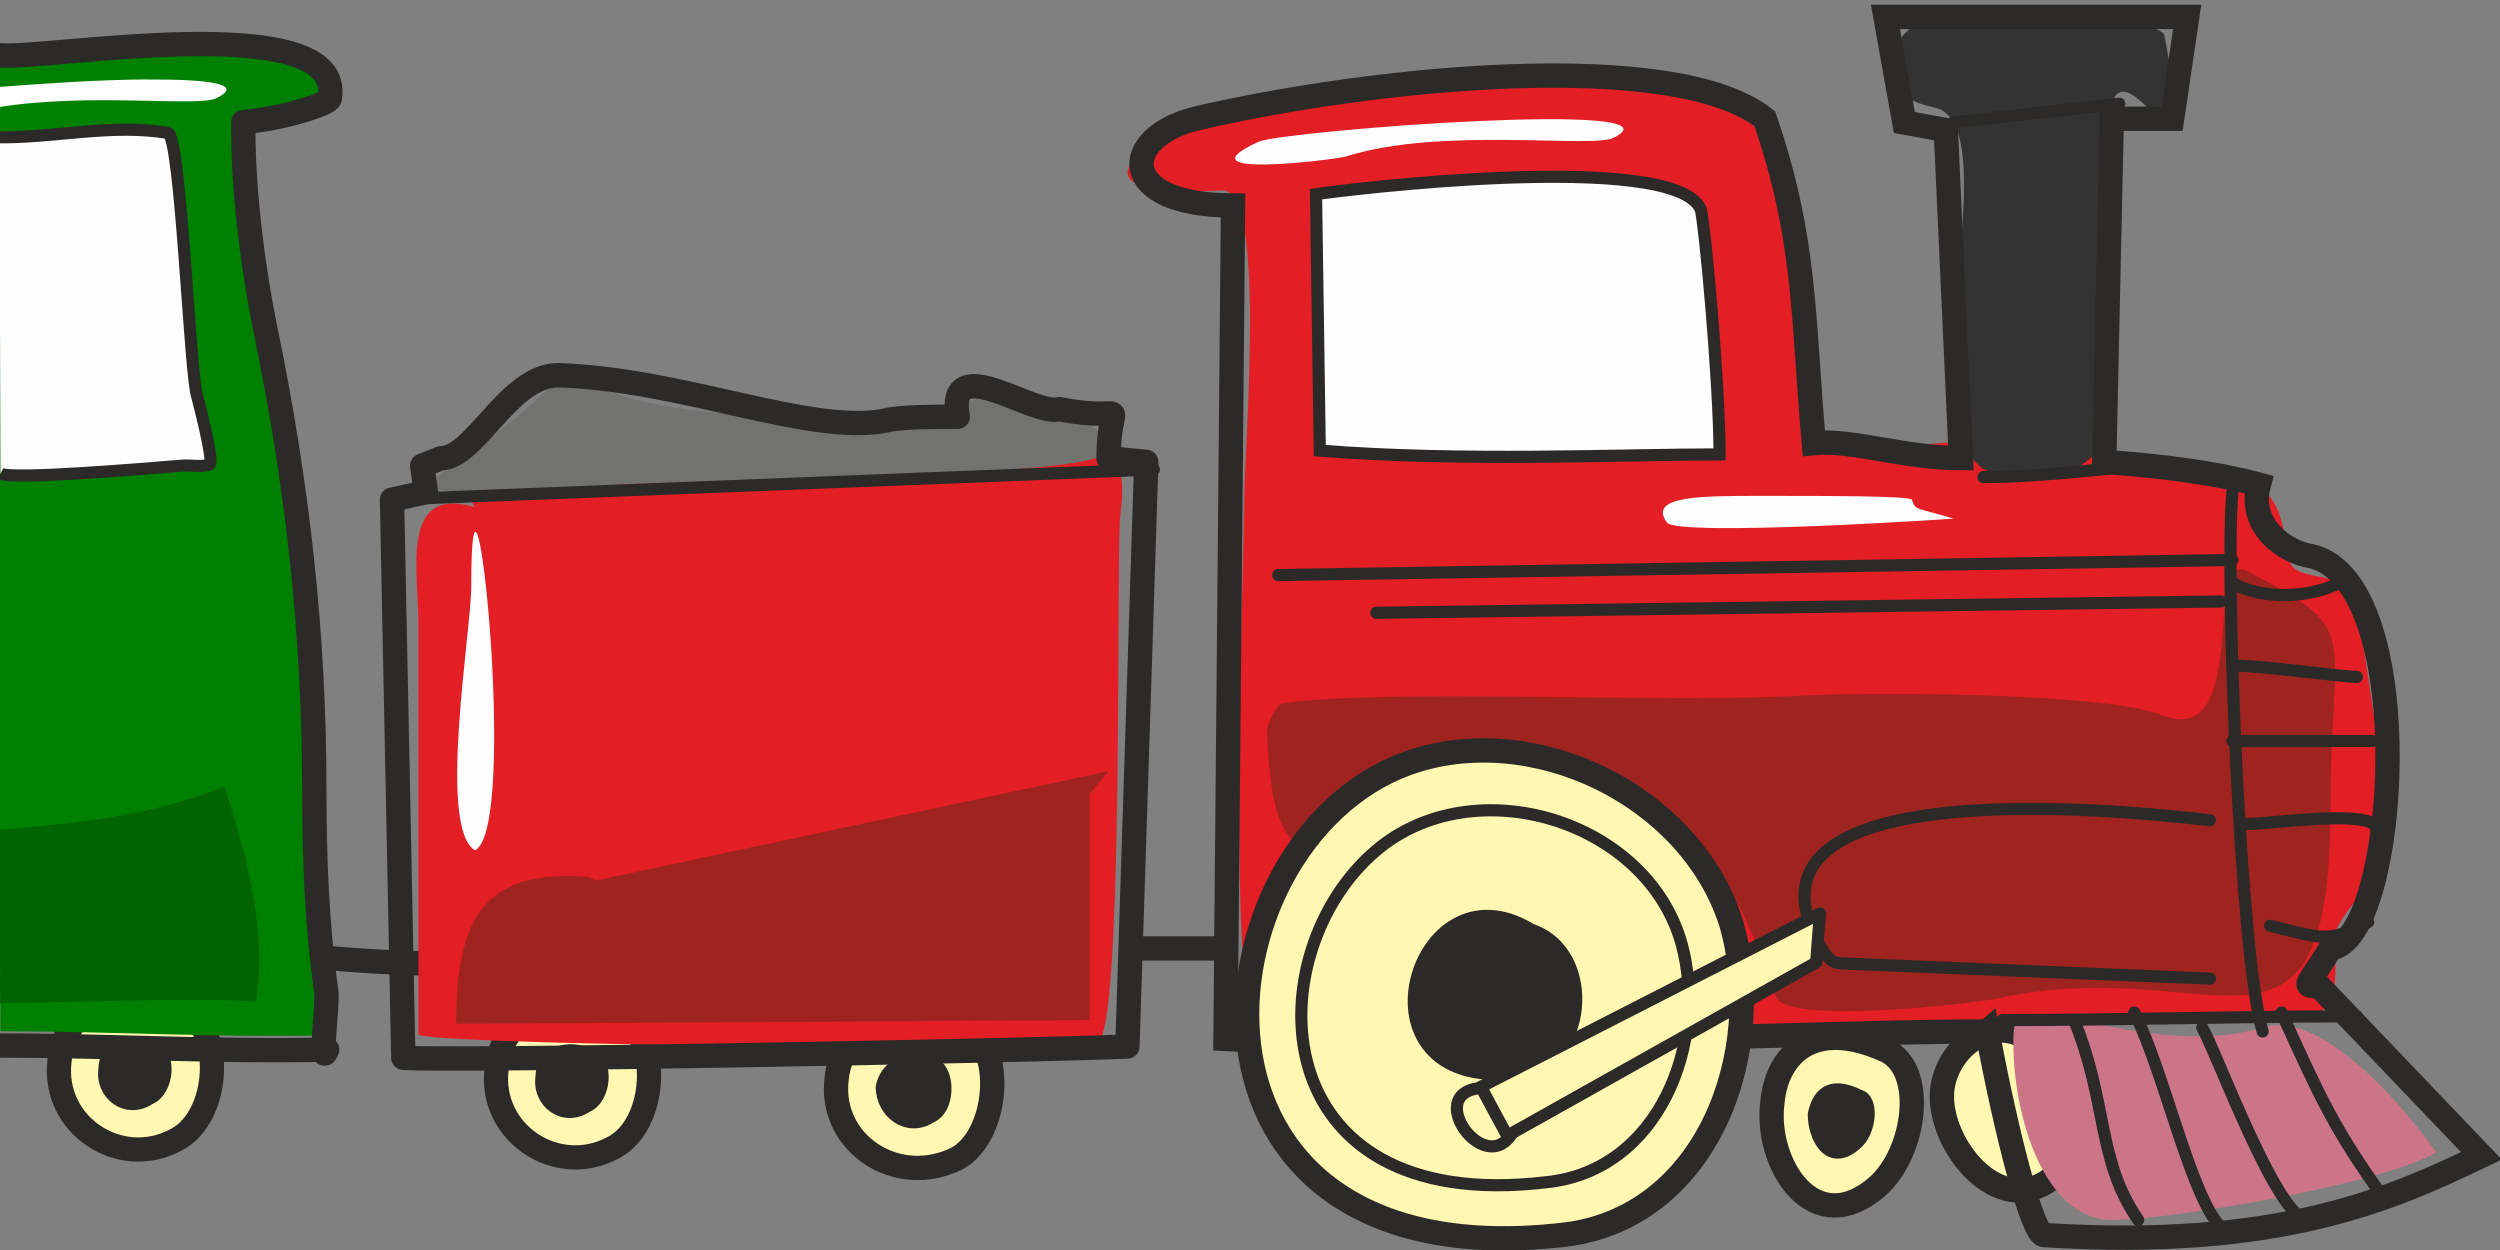 <?xml version="1.0" encoding="UTF-8" standalone="no"?>
<svg
   xmlns:dc="http://purl.org/dc/elements/1.1/"
   xmlns:cc="http://creativecommons.org/ns#"
   xmlns:rdf="http://www.w3.org/1999/02/22-rdf-syntax-ns#"
   xmlns:svg="http://www.w3.org/2000/svg"
   xmlns="http://www.w3.org/2000/svg"
   xmlns:sodipodi="http://sodipodi.sourceforge.net/DTD/sodipodi-0.dtd"
   xmlns:inkscape="http://www.inkscape.org/namespaces/inkscape"
   sodipodi:docname="2020-PT-06_taskbody2.svg"
   inkscape:version="1.0 (4035a4fb49, 2020-05-01)"
   id="svg3185"
   version="1.1"
   viewBox="0 0 26 13"
   height="13mm"
   width="26mm">
  <rect x="0" y="0" width="26" height="13" fill="#808080" stroke="none"/>
  <defs
     id="defs3179" />
  <sodipodi:namedview
     fit-margin-bottom="0"
     fit-margin-right="0"
     fit-margin-left="0"
     fit-margin-top="0"
     showgrid="false"
     inkscape:document-rotation="0"
     inkscape:current-layer="layer1"
     inkscape:document-units="mm"
     inkscape:cy="560"
     inkscape:cx="400"
     inkscape:zoom="0.35"
     inkscape:pageshadow="2"
     inkscape:pageopacity="0.0"
     borderopacity="1.0"
     bordercolor="#666666"
     pagecolor="#ffffff"
     id="base" />
  <g
     transform="translate(0,-26.07)"
     id="layer1"
     inkscape:groupmode="layer"
     inkscape:label="Ebene 1">
    <path
       style="fill:none;stroke:#2b2a29;stroke-width:0.253;stroke-linecap:round;stroke-linejoin:round;stroke-opacity:1;font-variation-settings:normal;opacity:1;vector-effect:none;fill-opacity:1;stroke-miterlimit:4;stroke-dasharray:none;stroke-dashoffset:0;stop-color:#000000;stop-opacity:1"
       d="M 4.794,36.096 C 4.088,36.095 2.999,36.036 2.486,35.88"
       id="path2357" />
    <g
       style="clip-rule:evenodd;fill-rule:evenodd;image-rendering:optimizeQuality;shape-rendering:geometricPrecision;text-rendering:geometricPrecision"
       id="g3777"
       transform="matrix(0.039,0,0,0.039,3.955,25.021)">
      <path
         id="path3773"
         d="m 62,333 c 12,-6 13,-30 2,-35 -20,-9 -32,2 -33,14 -2,17 16,29 31,21 z"
         class="fil0 str0"
         inkscape:connector-curvature="0"
         style="fill:#fff7b2;stroke:#2b2a29;stroke-width:6.45;stroke-linecap:round;stroke-linejoin:round" />
      <path
         id="path3775"
         d="m 55,322 c 5,-2 6,-12 1,-14 -8,-3 -13,1 -13,6 -1,7 6,12 12,8 z"
         class="fil1 str1"
         inkscape:connector-curvature="0"
         style="fill:#2b2a29;stroke:#2b2a29;stroke-width:3.225;stroke-linecap:round;stroke-linejoin:round" />
      <path
         style="clip-rule:evenodd;fill:#fff7b2;fill-rule:evenodd;stroke:#2b2a29;stroke-width:6.45;stroke-linecap:round;stroke-linejoin:round;image-rendering:optimizeQuality;shape-rendering:geometricPrecision;text-rendering:geometricPrecision"
         inkscape:connector-curvature="0"
         class="fil0 str0"
         d="m -54.548,330.896 c 12,-6 13,-30 2,-35 -20,-9 -32,2 -33,14 -2,17 16,29 31,21 z"
         id="path3773-6" />
      <path
         style="clip-rule:evenodd;fill:#2b2a29;fill-rule:evenodd;stroke:#2b2a29;stroke-width:3.225;stroke-linecap:round;stroke-linejoin:round;image-rendering:optimizeQuality;shape-rendering:geometricPrecision;text-rendering:geometricPrecision"
         inkscape:connector-curvature="0"
         class="fil1 str1"
         d="m -61.548,319.896 c 5,-2 6,-12 1,-14 -8,-3 -13,1 -13,6 -1,7 6,12 12,8 z"
         id="path3775-9" />
    </g>
    <path
       id="path2151-4"
       style="font-variation-settings:normal;opacity:1;vector-effect:none;fill:#008000;fill-opacity:1;stroke:none;stroke-width:0.253;stroke-linecap:round;stroke-linejoin:round;stroke-miterlimit:4;stroke-dasharray:none;stroke-dashoffset:0;stroke-opacity:1;stop-color:#000000;stop-opacity:1"
       d="m 2.201,26.529 c -0.923,-0.019 -1.989,0.149 -2.218,0.114 l 0.022,10.152 c 1.15,0 2.213,0.067 3.378,0.043 -0.026,-0.128 0.011,-0.343 0.011,-0.457 0,-0.699 -0.124,-1.389 -0.124,-2.086 0,-1.633 -0.175,-3.178 -0.502,-4.768 C 2.613,28.782 2.522,27.962 2.531,27.341 2.943,27.305 3.418,27.151 3.429,27.096 3.505,26.672 2.919,26.544 2.201,26.529 Z m 1.182,10.309 c 0.007,0.032 0.018,0.043 0.039,0 -0.013,2.65e-4 -0.026,-2.65e-4 -0.039,0 z"
       sodipodi:nodetypes="ccccssscsscccc" />
    <g
       id="g5863"
       transform="matrix(0.353,0,0,0.353,-2.586,-52.316)">
      <g
         transform="matrix(0.111,0,0,0.111,18.542,219.222)"
         id="g3771"
         style="clip-rule:evenodd;fill-rule:evenodd;image-rendering:optimizeQuality;shape-rendering:geometricPrecision;text-rendering:geometricPrecision">
        <path
           style="fill:#fff7b2;stroke:#2b2a29;stroke-width:6.45;stroke-linecap:round;stroke-linejoin:round"
           inkscape:connector-curvature="0"
           class="fil0 str0"
           d="m 153,333 c 11,-6 13,-30 2,-35 -20,-9 -33,2 -34,14 -2,17 16,29 32,21 z"
           id="path3767" />
        <path
           style="fill:#2b2a29;stroke:#2b2a29;stroke-width:3.225;stroke-linecap:round;stroke-linejoin:round"
           inkscape:connector-curvature="0"
           class="fil1 str1"
           d="m 146,322 c 5,-2 5,-12 1,-14 -8,-3 -13,1 -14,6 0,7 7,12 13,8 z"
           id="path3769" />
      </g>
      <path
         style="clip-rule:evenodd;fill:#e31e24;fill-rule:evenodd;stroke-width:0.111;image-rendering:optimizeQuality;shape-rendering:geometricPrecision;text-rendering:geometricPrecision"
         inkscape:connector-curvature="0"
         class="fil2"
         d="m 19.654,252.555 c 1.667,0.333 18.555,0.444 20,0.222 0.778,-0.222 0.556,-13.444 0.667,-15.444 0.333,-2.556 -0.556,-1.778 -3.556,-1.667 -2.667,0.111 -4.222,0.333 -7.111,0.333 -1.111,0 -4.111,0.333 -6,0.333 -0.556,0 -2.889,0 -2.333,0.667 -2.222,-0.667 -1.667,1.889 -1.667,3.444 z"
         id="path3779" />
      <path
         style="clip-rule:evenodd;fill:#9f2420;fill-rule:evenodd;stroke-width:0.111;image-rendering:optimizeQuality;shape-rendering:geometricPrecision;text-rendering:geometricPrecision"
         inkscape:connector-curvature="0"
         class="fil3"
         d="m 20.765,252.221 c 0,-3.222 0.889,-4.555 3.889,-4.333 l 0.222,0.111 15.111,-3.222 -0.556,0.667 v 6.667 z"
         id="path3781" />
      <path
         style="clip-rule:evenodd;fill:#e31e24;fill-rule:evenodd;stroke-width:0.111;image-rendering:optimizeQuality;shape-rendering:geometricPrecision;text-rendering:geometricPrecision"
         inkscape:connector-curvature="0"
         class="fil2"
         d="m 43.32,227.666 c 1.333,-0.111 0.667,7.555 0.667,9 0,1.778 -0.556,15.555 0.444,15.889 3.889,1.111 9.444,-2.111 14.222,0.111 0.111,0 10.778,-0.667 11.889,-0.667 5,0 5.778,0.778 5.555,-2.111 -0.111,-1 1.778,-1.889 1.556,-3.667 0,-0.556 -0.667,-5.111 -0.889,-6.222 -0.222,-1.333 -1.778,-0.667 -2,-1.444 -0.444,-2.778 -0.444,-2.556 -8.778,-3.444 -2.444,-0.222 -4.111,0.778 -5,0 -0.556,-0.556 -0.667,-2.222 -0.889,-4.667 -0.222,-2 -0.111,-3.444 -0.889,-4.444 -2.111,-2.667 -6.778,-1.111 -12.222,-1.222 -0.111,0 -2.333,0.222 -4,0.778 -2.444,0.889 -4.111,2.333 0.333,2.111 z"
         id="path3783" />
      <path
         style="clip-rule:evenodd;fill:#9f2420;fill-rule:evenodd;stroke-width:0.111;image-rendering:optimizeQuality;shape-rendering:geometricPrecision;text-rendering:geometricPrecision"
         inkscape:connector-curvature="0"
         class="fil3"
         d="m 45.098,242.777 c 3.111,-0.444 11.222,0 15.222,-0.222 1.889,-0.111 8.889,-0.111 10.667,0.556 2.667,1.111 1.222,-4.889 2.556,-4.222 3.444,1.778 2.444,1.667 2.444,6.889 0,8.667 -3.333,4.333 -9.667,5.667 -1,0.222 -6.333,0.778 -6.667,0 -1,-2.778 -1.778,-5.111 -5,-5.333 -7.444,-0.556 -9.778,4 -10,-2.556 0,-0.111 0.222,-0.667 0.444,-0.778 z"
         id="path3785" />
      <path
         style="clip-rule:evenodd;fill:#fff7b2;fill-rule:evenodd;stroke:#2b2a29;stroke-width:0.717;stroke-linecap:round;stroke-linejoin:round;image-rendering:optimizeQuality;shape-rendering:geometricPrecision;text-rendering:geometricPrecision"
         inkscape:connector-curvature="0"
         class="fil0 str0"
         d="m 62.653,256.999 c 1.111,-1 1.444,-3.444 0.222,-4 -2.222,-1 -3.222,0.222 -3.333,1.556 -0.222,1.778 1.222,4.111 3.111,2.444 z"
         id="path3787" />
      <path
         style="clip-rule:evenodd;fill:#2b2a29;fill-rule:evenodd;stroke:#2b2a29;stroke-width:0.358;stroke-linecap:round;stroke-linejoin:round;image-rendering:optimizeQuality;shape-rendering:geometricPrecision;text-rendering:geometricPrecision"
         inkscape:connector-curvature="0"
         class="fil1 str1"
         d="m 61.986,255.777 c 0.444,-0.333 0.556,-1.333 0.111,-1.444 -0.889,-0.444 -1.222,0 -1.333,0.556 0,0.667 0.444,1.556 1.222,0.889 z"
         id="path3789" />
      <path
         style="clip-rule:evenodd;fill:#fff7b2;fill-rule:evenodd;stroke:#2b2a29;stroke-width:0.717;stroke-linecap:round;stroke-linejoin:round;image-rendering:optimizeQuality;shape-rendering:geometricPrecision;text-rendering:geometricPrecision"
         inkscape:connector-curvature="0"
         class="fil0 str0"
         d="m 67.653,253.221 c -1.222,-1.667 -3,-0.444 -3.111,1 -0.111,1.556 1.667,3.778 3.222,2.556 0.778,-0.556 0.333,-3 -0.111,-3.556 z"
         id="path3791" />
      <path
         style="clip-rule:evenodd;fill:#cc7588;fill-rule:evenodd;stroke-width:0.111;image-rendering:optimizeQuality;shape-rendering:geometricPrecision;text-rendering:geometricPrecision"
         inkscape:connector-curvature="0"
         class="fil4"
         d="m 66.653,252.444 c -0.111,2.111 0.778,5.555 2.889,5.555 1.778,0 8.222,-1.111 9.555,-2 0,0 -3,-4.333 -5.111,-3.667 -3.444,1 -7.222,-1.333 -7.333,0.111 z"
         id="path3793" />
      <path
         style="clip-rule:evenodd;fill:#333333;fill-rule:evenodd;stroke-width:0.111;image-rendering:optimizeQuality;shape-rendering:geometricPrecision;text-rendering:geometricPrecision"
         inkscape:connector-curvature="0"
         class="fil0"
         d="m 65.986,222.333 c -2.444,-0.556 -4.444,2.333 -1.667,2.889 2.444,0.556 -1.442,10.77 2.222,10.889 4.807,0.156 2.416,-3.505 2.889,-10.333 0.234,-3.378 2.779,3.224 1.667,-2.667 -0.111,-0.556 -4.667,-0.778 -5.111,-0.778 z"
         id="path3795"
         sodipodi:nodetypes="ccsscc" />
      <path
         style="clip-rule:evenodd;fill:none;fill-rule:evenodd;stroke:#2b2a29;stroke-width:0.717;image-rendering:optimizeQuality;shape-rendering:geometricPrecision;text-rendering:geometricPrecision"
         inkscape:connector-curvature="0"
         class="fil5 str2"
         d="m 65.875,252.444 c -4.778,0 -15.889,0.556 -22.444,0.222 l 0.222,-24.555 c -3.444,0 -3.333,-2 -1.111,-2.556 5.222,-1.222 14.111,-2.111 16.778,0 1.222,3.556 1.111,5.778 1.444,9.555 1.111,-0.111 2.667,0.444 4.333,0.444 l -0.444,-9.666 -1.222,-0.222 -0.556,-3.111 h 8.889 l -0.444,3 h -1.778 l -0.222,10.111 c 1.667,0.111 3.333,0.333 4.555,0.667 -0.333,1.222 0.778,2 1.556,2.111 3.222,0.778 2.556,11.333 0.556,11.555 -0.667,1.111 -0.889,1.111 -0.333,1.111 l 4.778,5 c -2.556,1.222 -5.889,2.778 -12.889,2.333 -0.333,0 -1.111,-3 -1.667,-6 z"
         id="path3797"
         sodipodi:nodetypes="ccccccccccccccccccccc" />
      <path
         style="clip-rule:evenodd;fill:#fefefe;fill-rule:evenodd;stroke:#2b2a29;stroke-width:0.358;image-rendering:optimizeQuality;shape-rendering:geometricPrecision;text-rendering:geometricPrecision"
         inkscape:connector-curvature="0"
         class="fil6 str3"
         d="m 46.209,235.333 c 4.222,0.333 8.889,0.111 11.778,0.111 0,-2.111 -0.444,-6.889 -0.556,-7.222 -0.778,-1.778 -10.667,-0.556 -11.333,-0.444 z"
         id="path3799" />
      <path
         style="clip-rule:evenodd;fill:none;fill-rule:evenodd;stroke:#2b2a29;stroke-width:0.358;stroke-linecap:round;stroke-linejoin:round;image-rendering:optimizeQuality;shape-rendering:geometricPrecision;text-rendering:geometricPrecision"
         inkscape:connector-curvature="0"
         class="fil5 str1"
         d="m 65.764,236.111 c 2,0 3.889,-0.333 5.222,-0.333"
         id="path3801" />
      <path
         style="clip-rule:evenodd;fill:none;fill-rule:evenodd;stroke:#2b2a29;stroke-width:0.358;stroke-linecap:round;stroke-linejoin:round;image-rendering:optimizeQuality;shape-rendering:geometricPrecision;text-rendering:geometricPrecision"
         inkscape:connector-curvature="0"
         class="fil5 str1"
         d="m 73.097,236.555 c -0.222,2.333 0.222,13.666 0.889,15.889"
         id="path3803" />
      <path
         style="clip-rule:evenodd;fill:none;fill-rule:evenodd;stroke:#2b2a29;stroke-width:0.358;stroke-linecap:round;stroke-linejoin:round;image-rendering:optimizeQuality;shape-rendering:geometricPrecision;text-rendering:geometricPrecision"
         inkscape:connector-curvature="0"
         class="fil5 str1"
         d="m 66.32,252.11 c 3.556,0 6.889,-0.111 10.444,-0.111"
         id="path3805" />
      <path
         style="clip-rule:evenodd;fill:none;fill-rule:evenodd;stroke:#2b2a29;stroke-width:0.358;stroke-linecap:round;stroke-linejoin:round;image-rendering:optimizeQuality;shape-rendering:geometricPrecision;text-rendering:geometricPrecision"
         inkscape:connector-curvature="0"
         class="fil5 str1"
         d="m 68.431,252.11 c 1,2.444 0.667,4.111 1.889,5.889"
         id="path3807" />
      <path
         style="clip-rule:evenodd;fill:none;fill-rule:evenodd;stroke:#2b2a29;stroke-width:0.358;stroke-linecap:round;stroke-linejoin:round;image-rendering:optimizeQuality;shape-rendering:geometricPrecision;text-rendering:geometricPrecision"
         inkscape:connector-curvature="0"
         class="fil5 str1"
         d="m 70.208,251.888 c 0.889,1.778 1.667,5.444 2.556,6.333"
         id="path3809" />
      <path
         style="clip-rule:evenodd;fill:none;fill-rule:evenodd;stroke:#2b2a29;stroke-width:0.358;stroke-linecap:round;stroke-linejoin:round;image-rendering:optimizeQuality;shape-rendering:geometricPrecision;text-rendering:geometricPrecision"
         inkscape:connector-curvature="0"
         class="fil5 str1"
         d="m 72.208,252.333 c 0.444,0.778 2.222,5.667 3.111,5.667"
         id="path3811" />
      <path
         style="clip-rule:evenodd;fill:none;fill-rule:evenodd;stroke:#2b2a29;stroke-width:0.358;stroke-linecap:round;stroke-linejoin:round;image-rendering:optimizeQuality;shape-rendering:geometricPrecision;text-rendering:geometricPrecision"
         inkscape:connector-curvature="0"
         class="fil5 str1"
         d="m 74.542,251.888 c 1.111,2.444 1.556,3.444 3,5.444"
         id="path3813" />
      <path
         style="clip-rule:evenodd;fill:#fff7b2;fill-rule:evenodd;stroke:#2b2a29;stroke-width:0.717;stroke-linecap:round;stroke-linejoin:round;image-rendering:optimizeQuality;shape-rendering:geometricPrecision;text-rendering:geometricPrecision"
         inkscape:connector-curvature="0"
         class="fil0 str0"
         d="m 48.764,244.555 c -6.333,2.333 -7.555,15.222 4.555,13.889 4.333,-0.444 6.111,-5.444 5,-9.222 -1.222,-3.778 -5.889,-6 -9.555,-4.667 z"
         id="path3815" />
      <path
         style="clip-rule:evenodd;fill:#fff7b2;fill-rule:evenodd;stroke:#2b2a29;stroke-width:0.358;stroke-linecap:round;stroke-linejoin:round;image-rendering:optimizeQuality;shape-rendering:geometricPrecision;text-rendering:geometricPrecision"
         inkscape:connector-curvature="0"
         class="fil0 str1"
         d="m 47.875,247.11 c -3.556,3 -3.444,10.778 5,9.778 3.333,-0.333 4.778,-4.111 4,-7 -1,-3.667 -6.111,-5.222 -9,-2.778 z"
         id="path3817" />
      <path
         style="clip-rule:evenodd;fill:#2b2a29;fill-rule:evenodd;stroke:#2b2a29;stroke-width:0.358;stroke-linecap:round;stroke-linejoin:round;image-rendering:optimizeQuality;shape-rendering:geometricPrecision;text-rendering:geometricPrecision"
         inkscape:connector-curvature="0"
         class="fil1 str1"
         d="m 52.431,249.444 c -3.444,-2.111 -5.444,4.778 -0.444,4.222 2.111,-0.111 2.444,-3.555 0.444,-4.222 z"
         id="path3819" />
      <path
         style="clip-rule:evenodd;fill:none;fill-rule:evenodd;stroke:#2b2a29;stroke-width:0.358;stroke-linecap:round;stroke-linejoin:round;image-rendering:optimizeQuality;shape-rendering:geometricPrecision;text-rendering:geometricPrecision"
         inkscape:connector-curvature="0"
         class="fil5 str1"
         d="m 51.209,254.11 c -2.222,-0.111 0,3 0.778,1.111"
         id="path3821" />
      <path
         style="clip-rule:evenodd;fill:none;fill-rule:evenodd;stroke:#2b2a29;stroke-width:0.358;stroke-linecap:round;stroke-linejoin:round;image-rendering:optimizeQuality;shape-rendering:geometricPrecision;text-rendering:geometricPrecision"
         inkscape:connector-curvature="0"
         class="fil5 str1"
         d="m 72.431,246.222 c -0.222,0 -14.778,-2 -11.444,3.778 0.222,0.333 0.333,0.444 0.667,0.444 l 10.778,0.444"
         id="path3823" />
      <polygon
         transform="matrix(0.111,0,0,0.111,18.542,219.222)"
         style="clip-rule:evenodd;fill:#fff7b2;fill-rule:evenodd;stroke:#2b2a29;stroke-width:3.225;stroke-linecap:round;stroke-linejoin:round;image-rendering:optimizeQuality;shape-rendering:geometricPrecision;text-rendering:geometricPrecision"
         class="fil0 str1"
         points="292,314 299,327 381,281 382,268 "
         id="polygon3825" />
      <path
         style="clip-rule:evenodd;fill:none;fill-rule:evenodd;stroke:#2b2a29;stroke-width:0.358;stroke-linecap:round;stroke-linejoin:round;image-rendering:optimizeQuality;shape-rendering:geometricPrecision;text-rendering:geometricPrecision"
         inkscape:connector-curvature="0"
         class="fil5 str1"
         d="m 73.097,239.222 c 0.889,0.556 2.556,0.444 3.333,-0.111"
         id="path3827" />
      <path
         style="clip-rule:evenodd;fill:none;fill-rule:evenodd;stroke:#2b2a29;stroke-width:0.358;stroke-linecap:round;stroke-linejoin:round;image-rendering:optimizeQuality;shape-rendering:geometricPrecision;text-rendering:geometricPrecision"
         inkscape:connector-curvature="0"
         class="fil5 str1"
         d="m 73.097,241.666 c 0.889,0 3.222,0.333 3.667,0.333"
         id="path3829" />
      <path
         style="clip-rule:evenodd;fill:none;fill-rule:evenodd;stroke:#2b2a29;stroke-width:0.358;stroke-linecap:round;stroke-linejoin:round;image-rendering:optimizeQuality;shape-rendering:geometricPrecision;text-rendering:geometricPrecision"
         inkscape:connector-curvature="0"
         class="fil5 str1"
         d="m 73.097,243.888 c 1.444,0 2.778,0 4.111,0"
         id="path3831" />
      <path
         style="clip-rule:evenodd;fill:none;fill-rule:evenodd;stroke:#2b2a29;stroke-width:0.358;stroke-linecap:round;stroke-linejoin:round;image-rendering:optimizeQuality;shape-rendering:geometricPrecision;text-rendering:geometricPrecision"
         inkscape:connector-curvature="0"
         class="fil5 str1"
         d="m 73.542,246.333 c 0.667,0 3.667,-0.444 3.778,0.111"
         id="path3833" />
      <path
         style="clip-rule:evenodd;fill:none;fill-rule:evenodd;stroke:#2b2a29;stroke-width:0.358;stroke-linecap:round;stroke-linejoin:round;image-rendering:optimizeQuality;shape-rendering:geometricPrecision;text-rendering:geometricPrecision"
         inkscape:connector-curvature="0"
         class="fil5 str1"
         d="m 74.208,249.333 c 1.444,0.333 1.667,0.556 2.889,-0.111"
         id="path3835" />
      <line
         style="clip-rule:evenodd;fill:none;fill-rule:evenodd;stroke:#2b2a29;stroke-width:0.358;stroke-linecap:round;stroke-linejoin:round;image-rendering:optimizeQuality;shape-rendering:geometricPrecision;text-rendering:geometricPrecision"
         class="fil5 str1"
         x1="73.097"
         y1="238.555"
         x2="44.986"
         y2="238.999"
         id="line3837" />
      <line
         style="clip-rule:evenodd;fill:none;fill-rule:evenodd;stroke:#2b2a29;stroke-width:0.358;stroke-linecap:round;stroke-linejoin:round;image-rendering:optimizeQuality;shape-rendering:geometricPrecision;text-rendering:geometricPrecision"
         class="fil5 str1"
         x1="72.764"
         y1="239.777"
         x2="47.875"
         y2="240.11"
         id="line3839" />
      <line
         style="clip-rule:evenodd;fill:none;fill-rule:evenodd;stroke:#2b2a29;stroke-width:0.358;stroke-linecap:round;stroke-linejoin:round;image-rendering:optimizeQuality;shape-rendering:geometricPrecision;text-rendering:geometricPrecision"
         class="fil5 str1"
         x1="64.875"
         y1="225.666"
         x2="69.764"
         y2="225.111"
         id="line3841" />
      <path
         style="clip-rule:evenodd;fill:#727271;fill-rule:evenodd;stroke-width:0.111;image-rendering:optimizeQuality;shape-rendering:geometricPrecision;text-rendering:geometricPrecision"
         inkscape:connector-curvature="0"
         class="fil7"
         d="m 23.653,233.333 c -3.111,3.222 -7,3.555 2,3 1.444,-0.111 13.778,-0.222 14.111,-0.889 0.333,-0.667 -0.222,-0.889 -1.333,-1.111 -0.556,-0.222 -1.556,-0.111 -2,-0.556 -0.333,-0.333 -1.667,1.444 -4,0.778 -1.778,-0.556 -4.444,0.111 -7.555,-1.111 -0.222,-0.111 -1.111,-0.222 -1.222,-0.111 z"
         id="path3843" />
      <path
         style="clip-rule:evenodd;fill:none;fill-rule:evenodd;stroke:#2b2a29;stroke-width:0.717;stroke-linecap:round;stroke-linejoin:round;image-rendering:optimizeQuality;shape-rendering:geometricPrecision;text-rendering:geometricPrecision"
         inkscape:connector-curvature="0"
         class="fil5 str0"
         d="m 35.542,234.333 c -0.333,-2 2.222,0 3,-0.222 2.222,0.444 1.444,-0.556 1.444,1.444 l 1.111,0.111 -0.556,17.222 c -2.333,0.111 -19.777,0.444 -21.333,0.333 l -0.333,-16.444 1,-0.222 -0.111,-0.778 0.556,-0.222 c 1,0 2,-2.444 3.444,-2.444 3.667,0.111 7.444,1.778 9.667,1.333 0.333,-0.111 1.667,-0.111 2.111,-0.111 z"
         id="path3845" />
      <line
         style="clip-rule:evenodd;fill:none;fill-rule:evenodd;stroke:#2b2a29;stroke-width:0.358;stroke-linecap:round;stroke-linejoin:round;image-rendering:optimizeQuality;shape-rendering:geometricPrecision;text-rendering:geometricPrecision"
         class="fil5 str1"
         x1="41.32"
         y1="235.888"
         x2="18.765"
         y2="236.777"
         id="line3847" />
      <path
         style="clip-rule:evenodd;fill:#fefefe;fill-rule:evenodd;stroke-width:0.111;image-rendering:optimizeQuality;shape-rendering:geometricPrecision;text-rendering:geometricPrecision"
         inkscape:connector-curvature="0"
         class="fil6"
         d="m 21.209,239.333 c 0,1.333 -1,7.111 0.111,7.778 1.333,-0.667 -0.111,-13.889 -0.111,-7.778 z"
         id="path3849" />
      <path
         style="clip-rule:evenodd;fill:#fefefe;fill-rule:evenodd;stroke-width:0.111;image-rendering:optimizeQuality;shape-rendering:geometricPrecision;text-rendering:geometricPrecision"
         inkscape:connector-curvature="0"
         class="fil6"
         d="m 44.431,226.222 c -2.444,1.111 2.111,0.556 2.556,0.444 2.778,-0.889 7.333,-0.222 7.889,-0.556 2.222,-1.111 -9.444,-0.222 -10.444,0.111 z"
         id="path3851" />
      <path
         style="clip-rule:evenodd;fill:#fefefe;fill-rule:evenodd;stroke-width:0.111;image-rendering:optimizeQuality;shape-rendering:geometricPrecision;text-rendering:geometricPrecision"
         inkscape:connector-curvature="0"
         class="fil6"
         d="m 63.653,236.777 c -0.111,-0.111 -2.444,-0.111 -4.444,-0.111 -1.778,0 -3.333,0 -2.778,0.778 0.222,0.444 8.667,-0.111 8.444,-0.111 -1.111,-0.333 -1.111,-0.222 -1.222,-0.556 z"
         id="path3853" />
      <line
         style="clip-rule:evenodd;fill:none;fill-rule:evenodd;stroke:#2b2a29;stroke-width:0.717;stroke-linecap:round;stroke-linejoin:round;image-rendering:optimizeQuality;shape-rendering:geometricPrecision;text-rendering:geometricPrecision"
         class="fil5 str0"
         x1="40.875"
         y1="249.999"
         x2="43.32"
         y2="249.999"
         id="line3855" />
    </g>
    <path
       style="font-variation-settings:normal;opacity:1;vector-effect:none;fill:none;fill-opacity:1;stroke:#2b2a29;stroke-width:0.253;stroke-linecap:butt;stroke-linejoin:round;stroke-miterlimit:4;stroke-dasharray:none;stroke-dashoffset:0;stroke-opacity:1;stop-color:#000000;stop-opacity:1"
       d="m -0.017,26.643 c 0.407,0.063 3.622,-0.516 3.446,0.452 -0.01,0.056 -0.486,0.21 -0.898,0.245 -0.009,0.621 0.083,1.442 0.236,2.188 0.327,1.59 0.502,3.134 0.502,4.768 0,0.697 0.026,1.393 0.124,2.085 0.02,0.143 -0.079,0.82 0.01,0.605 -1.178,0.026 -2.254,-0.043 -3.417,-0.043"
       id="path2151"
       sodipodi:nodetypes="cscssscc" />
    <path
       sodipodi:nodetypes="ccsscc"
       style="font-variation-settings:normal;opacity:1;vector-effect:none;fill:#fefefe;fill-opacity:1;stroke:#2b2a29;stroke-width:0.126;stroke-linecap:butt;stroke-linejoin:miter;stroke-miterlimit:4;stroke-dasharray:none;stroke-dashoffset:0;stroke-opacity:1;stop-color:#000000;stop-opacity:1"
       d="m -0.006,27.498 c 0.588,0.004 1.165,-0.142 1.751,-0.046 0.137,0.022 0.229,2.536 0.307,2.746 1.963e-4,5.29e-4 0.176,0.665 0.13,0.699 -0.047,0.034 -0.22,0.01 -0.278,0.015 -0.404,0.033 -1.772,0.149 -1.899,0.084"
       id="path2155" />
    <path
       sodipodi:nodetypes="ccccc"
       d="m 1.528,26.896 c -0.476,0.003 -1.002,0.037 -1.546,0.079 l -5.1858e-4,0.21 c 0.961,-0.156 2.106,0.004 2.275,-0.097 0.294,-0.147 -0.101,-0.195 -0.729,-0.191 z"
       style="font-variation-settings:normal;opacity:1;vector-effect:none;fill:#ffffff;fill-opacity:1;stroke:none;stroke-width:0.253;stroke-linecap:round;stroke-linejoin:round;stroke-miterlimit:4;stroke-dasharray:none;stroke-dashoffset:0;stroke-opacity:1;stop-color:#000000;stop-opacity:1"
       id="path2151-4-6" />
    <path
       sodipodi:nodetypes="cccccc"
       id="path2151-4-60"
       style="font-variation-settings:normal;opacity:1;vector-effect:none;fill:#006400;fill-opacity:1;stroke:none;stroke-width:0.253;stroke-linecap:round;stroke-linejoin:round;stroke-miterlimit:4;stroke-dasharray:none;stroke-dashoffset:0;stroke-opacity:1;stop-color:#000000;stop-opacity:1"
       d="m 2.333,34.254 c -0.809,0.309 -1.53,0.377 -2.335,0.445 l 0.004,1.802 c 0.764,-1.9e-4 2.111,-0.064 2.659,-0.013 0.121,-0.711 -0.099,-1.559 -0.328,-2.234 z" />
  </g>
</svg>
